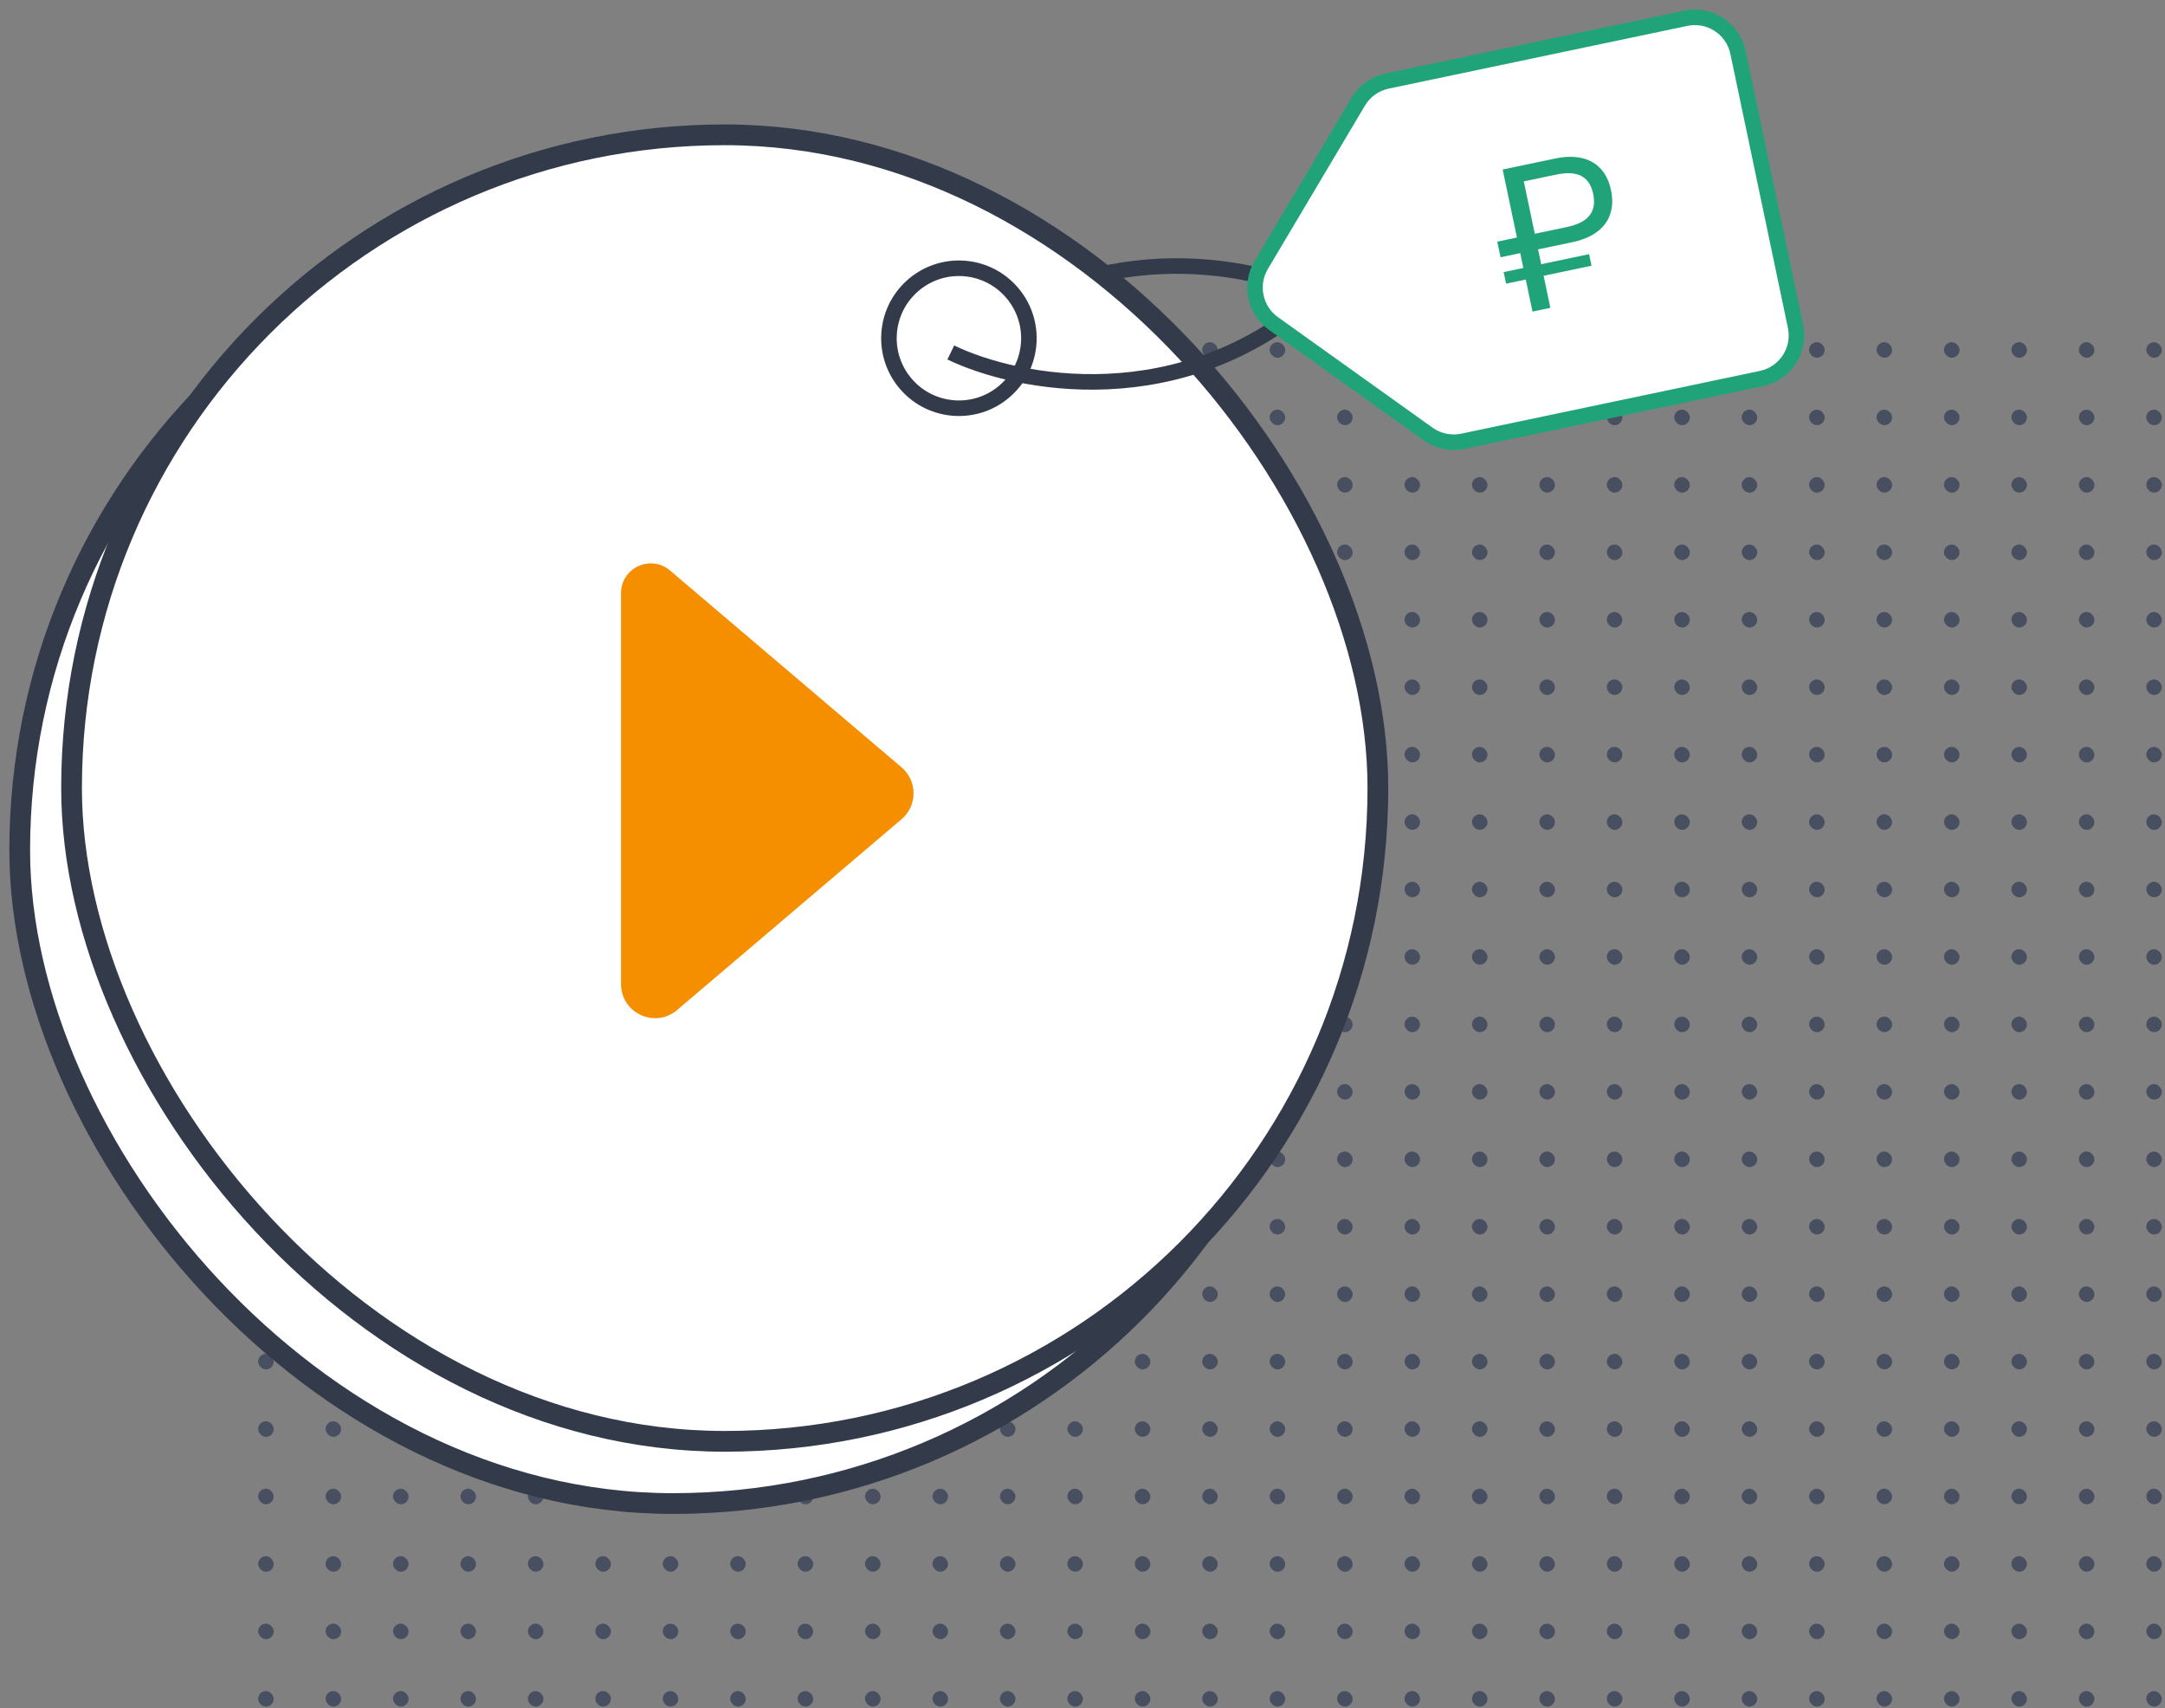 <svg width="161" height="127" viewBox="0 0 161 127" fill="none" xmlns="http://www.w3.org/2000/svg">
<rect x="0" y="0" width="161" height="127" fill="#808080" stroke="none"/>
<rect x="19.198" y="25.445" width="1.156" height="1.156" rx="0.578" fill="#474F60"/>
<rect x="24.213" y="25.444" width="1.156" height="1.156" rx="0.578" fill="#474F60"/>
<rect x="29.228" y="25.444" width="1.156" height="1.156" rx="0.578" fill="#474F60"/>
<rect x="34.242" y="25.444" width="1.156" height="1.156" rx="0.578" fill="#474F60"/>
<rect x="39.257" y="25.444" width="1.156" height="1.156" rx="0.578" fill="#474F60"/>
<rect x="44.272" y="25.444" width="1.156" height="1.156" rx="0.578" fill="#474F60"/>
<rect x="49.286" y="25.444" width="1.156" height="1.156" rx="0.578" fill="#474F60"/>
<rect x="54.301" y="25.444" width="1.156" height="1.156" rx="0.578" fill="#474F60"/>
<rect x="59.316" y="25.444" width="1.156" height="1.156" rx="0.578" fill="#474F60"/>
<rect x="64.33" y="25.444" width="1.156" height="1.156" rx="0.578" fill="#474F60"/>
<rect x="69.345" y="25.444" width="1.156" height="1.156" rx="0.578" fill="#474F60"/>
<rect x="74.36" y="25.444" width="1.156" height="1.156" rx="0.578" fill="#474F60"/>
<rect x="79.374" y="25.444" width="1.156" height="1.156" rx="0.578" fill="#474F60"/>
<rect x="84.389" y="25.444" width="1.156" height="1.156" rx="0.578" fill="#474F60"/>
<rect x="89.403" y="25.444" width="1.156" height="1.156" rx="0.578" fill="#474F60"/>
<rect x="94.418" y="25.444" width="1.156" height="1.156" rx="0.578" fill="#474F60"/>
<rect x="99.433" y="25.444" width="1.156" height="1.156" rx="0.578" fill="#474F60"/>
<rect x="104.447" y="25.444" width="1.156" height="1.156" rx="0.578" fill="#474F60"/>
<rect x="109.462" y="25.444" width="1.156" height="1.156" rx="0.578" fill="#474F60"/>
<rect x="114.477" y="25.444" width="1.156" height="1.156" rx="0.578" fill="#474F60"/>
<rect x="119.491" y="25.444" width="1.156" height="1.156" rx="0.578" fill="#474F60"/>
<rect x="124.506" y="25.444" width="1.156" height="1.156" rx="0.578" fill="#474F60"/>
<rect x="129.521" y="25.444" width="1.156" height="1.156" rx="0.578" fill="#474F60"/>
<rect x="134.535" y="25.444" width="1.156" height="1.156" rx="0.578" fill="#474F60"/>
<rect x="139.55" y="25.444" width="1.156" height="1.156" rx="0.578" fill="#474F60"/>
<rect x="144.565" y="25.444" width="1.156" height="1.156" rx="0.578" fill="#474F60"/>
<rect x="149.579" y="25.444" width="1.156" height="1.156" rx="0.578" fill="#474F60"/>
<rect x="154.594" y="25.444" width="1.156" height="1.156" rx="0.578" fill="#474F60"/>
<rect x="159.609" y="25.444" width="1.156" height="1.156" rx="0.578" fill="#474F60"/>
<rect x="19.198" y="30.459" width="1.156" height="1.156" rx="0.578" fill="#474F60"/>
<rect x="24.213" y="30.459" width="1.156" height="1.156" rx="0.578" fill="#474F60"/>
<rect x="29.228" y="30.459" width="1.156" height="1.156" rx="0.578" fill="#474F60"/>
<rect x="34.242" y="30.459" width="1.156" height="1.156" rx="0.578" fill="#474F60"/>
<rect x="39.257" y="30.459" width="1.156" height="1.156" rx="0.578" fill="#474F60"/>
<rect x="44.272" y="30.459" width="1.156" height="1.156" rx="0.578" fill="#474F60"/>
<rect x="49.286" y="30.459" width="1.156" height="1.156" rx="0.578" fill="#474F60"/>
<rect x="54.301" y="30.459" width="1.156" height="1.156" rx="0.578" fill="#474F60"/>
<rect x="59.316" y="30.459" width="1.156" height="1.156" rx="0.578" fill="#474F60"/>
<rect x="64.33" y="30.459" width="1.156" height="1.156" rx="0.578" fill="#474F60"/>
<rect x="69.345" y="30.459" width="1.156" height="1.156" rx="0.578" fill="#474F60"/>
<rect x="74.36" y="30.459" width="1.156" height="1.156" rx="0.578" fill="#474F60"/>
<rect x="79.374" y="30.459" width="1.156" height="1.156" rx="0.578" fill="#474F60"/>
<rect x="84.389" y="30.459" width="1.156" height="1.156" rx="0.578" fill="#474F60"/>
<rect x="89.403" y="30.459" width="1.156" height="1.156" rx="0.578" fill="#474F60"/>
<rect x="94.418" y="30.459" width="1.156" height="1.156" rx="0.578" fill="#474F60"/>
<rect x="99.433" y="30.459" width="1.156" height="1.156" rx="0.578" fill="#474F60"/>
<rect x="104.447" y="30.459" width="1.156" height="1.156" rx="0.578" fill="#474F60"/>
<rect x="109.462" y="30.459" width="1.156" height="1.156" rx="0.578" fill="#474F60"/>
<rect x="114.477" y="30.459" width="1.156" height="1.156" rx="0.578" fill="#474F60"/>
<rect x="119.491" y="30.459" width="1.156" height="1.156" rx="0.578" fill="#474F60"/>
<rect x="124.506" y="30.459" width="1.156" height="1.156" rx="0.578" fill="#474F60"/>
<rect x="129.521" y="30.459" width="1.156" height="1.156" rx="0.578" fill="#474F60"/>
<rect x="134.535" y="30.459" width="1.156" height="1.156" rx="0.578" fill="#474F60"/>
<rect x="139.55" y="30.459" width="1.156" height="1.156" rx="0.578" fill="#474F60"/>
<rect x="144.565" y="30.459" width="1.156" height="1.156" rx="0.578" fill="#474F60"/>
<rect x="149.579" y="30.459" width="1.156" height="1.156" rx="0.578" fill="#474F60"/>
<rect x="154.594" y="30.459" width="1.156" height="1.156" rx="0.578" fill="#474F60"/>
<rect x="159.609" y="30.459" width="1.156" height="1.156" rx="0.578" fill="#474F60"/>
<rect x="19.198" y="35.474" width="1.156" height="1.156" rx="0.578" fill="#474F60"/>
<rect x="24.213" y="35.474" width="1.156" height="1.156" rx="0.578" fill="#474F60"/>
<rect x="29.228" y="35.474" width="1.156" height="1.156" rx="0.578" fill="#474F60"/>
<rect x="34.242" y="35.474" width="1.156" height="1.156" rx="0.578" fill="#474F60"/>
<rect x="39.257" y="35.474" width="1.156" height="1.156" rx="0.578" fill="#474F60"/>
<rect x="44.272" y="35.474" width="1.156" height="1.156" rx="0.578" fill="#474F60"/>
<rect x="49.286" y="35.474" width="1.156" height="1.156" rx="0.578" fill="#474F60"/>
<rect x="54.301" y="35.474" width="1.156" height="1.156" rx="0.578" fill="#474F60"/>
<rect x="59.316" y="35.474" width="1.156" height="1.156" rx="0.578" fill="#474F60"/>
<rect x="64.33" y="35.474" width="1.156" height="1.156" rx="0.578" fill="#474F60"/>
<rect x="69.345" y="35.474" width="1.156" height="1.156" rx="0.578" fill="#474F60"/>
<rect x="74.36" y="35.474" width="1.156" height="1.156" rx="0.578" fill="#474F60"/>
<rect x="79.374" y="35.474" width="1.156" height="1.156" rx="0.578" fill="#474F60"/>
<rect x="84.389" y="35.474" width="1.156" height="1.156" rx="0.578" fill="#474F60"/>
<rect x="89.403" y="35.474" width="1.156" height="1.156" rx="0.578" fill="#474F60"/>
<rect x="94.418" y="35.474" width="1.156" height="1.156" rx="0.578" fill="#474F60"/>
<rect x="99.433" y="35.474" width="1.156" height="1.156" rx="0.578" fill="#474F60"/>
<rect x="104.447" y="35.474" width="1.156" height="1.156" rx="0.578" fill="#474F60"/>
<rect x="109.462" y="35.474" width="1.156" height="1.156" rx="0.578" fill="#474F60"/>
<rect x="114.477" y="35.474" width="1.156" height="1.156" rx="0.578" fill="#474F60"/>
<rect x="119.491" y="35.474" width="1.156" height="1.156" rx="0.578" fill="#474F60"/>
<rect x="124.506" y="35.474" width="1.156" height="1.156" rx="0.578" fill="#474F60"/>
<rect x="129.521" y="35.474" width="1.156" height="1.156" rx="0.578" fill="#474F60"/>
<rect x="134.535" y="35.474" width="1.156" height="1.156" rx="0.578" fill="#474F60"/>
<rect x="139.55" y="35.474" width="1.156" height="1.156" rx="0.578" fill="#474F60"/>
<rect x="144.565" y="35.474" width="1.156" height="1.156" rx="0.578" fill="#474F60"/>
<rect x="149.579" y="35.474" width="1.156" height="1.156" rx="0.578" fill="#474F60"/>
<rect x="154.594" y="35.474" width="1.156" height="1.156" rx="0.578" fill="#474F60"/>
<rect x="159.609" y="35.474" width="1.156" height="1.156" rx="0.578" fill="#474F60"/>
<rect x="19.198" y="40.488" width="1.156" height="1.156" rx="0.578" fill="#474F60"/>
<rect x="24.213" y="40.488" width="1.156" height="1.156" rx="0.578" fill="#474F60"/>
<rect x="29.228" y="40.488" width="1.156" height="1.156" rx="0.578" fill="#474F60"/>
<rect x="34.242" y="40.488" width="1.156" height="1.156" rx="0.578" fill="#474F60"/>
<rect x="39.257" y="40.488" width="1.156" height="1.156" rx="0.578" fill="#474F60"/>
<rect x="44.272" y="40.488" width="1.156" height="1.156" rx="0.578" fill="#474F60"/>
<rect x="49.286" y="40.488" width="1.156" height="1.156" rx="0.578" fill="#474F60"/>
<rect x="54.301" y="40.488" width="1.156" height="1.156" rx="0.578" fill="#474F60"/>
<rect x="59.316" y="40.488" width="1.156" height="1.156" rx="0.578" fill="#474F60"/>
<rect x="64.33" y="40.488" width="1.156" height="1.156" rx="0.578" fill="#474F60"/>
<rect x="69.345" y="40.488" width="1.156" height="1.156" rx="0.578" fill="#474F60"/>
<rect x="74.36" y="40.488" width="1.156" height="1.156" rx="0.578" fill="#474F60"/>
<rect x="79.374" y="40.488" width="1.156" height="1.156" rx="0.578" fill="#474F60"/>
<rect x="84.389" y="40.488" width="1.156" height="1.156" rx="0.578" fill="#474F60"/>
<rect x="89.403" y="40.488" width="1.156" height="1.156" rx="0.578" fill="#474F60"/>
<rect x="94.418" y="40.488" width="1.156" height="1.156" rx="0.578" fill="#474F60"/>
<rect x="99.433" y="40.488" width="1.156" height="1.156" rx="0.578" fill="#474F60"/>
<rect x="104.447" y="40.488" width="1.156" height="1.156" rx="0.578" fill="#474F60"/>
<rect x="109.462" y="40.488" width="1.156" height="1.156" rx="0.578" fill="#474F60"/>
<rect x="114.477" y="40.488" width="1.156" height="1.156" rx="0.578" fill="#474F60"/>
<rect x="119.491" y="40.488" width="1.156" height="1.156" rx="0.578" fill="#474F60"/>
<rect x="124.506" y="40.488" width="1.156" height="1.156" rx="0.578" fill="#474F60"/>
<rect x="129.521" y="40.488" width="1.156" height="1.156" rx="0.578" fill="#474F60"/>
<rect x="134.535" y="40.488" width="1.156" height="1.156" rx="0.578" fill="#474F60"/>
<rect x="139.55" y="40.488" width="1.156" height="1.156" rx="0.578" fill="#474F60"/>
<rect x="144.565" y="40.488" width="1.156" height="1.156" rx="0.578" fill="#474F60"/>
<rect x="149.579" y="40.488" width="1.156" height="1.156" rx="0.578" fill="#474F60"/>
<rect x="154.594" y="40.488" width="1.156" height="1.156" rx="0.578" fill="#474F60"/>
<rect x="159.609" y="40.488" width="1.156" height="1.156" rx="0.578" fill="#474F60"/>
<rect x="19.198" y="45.503" width="1.156" height="1.156" rx="0.578" fill="#474F60"/>
<rect x="24.213" y="45.503" width="1.156" height="1.156" rx="0.578" fill="#474F60"/>
<rect x="29.228" y="45.503" width="1.156" height="1.156" rx="0.578" fill="#474F60"/>
<rect x="34.242" y="45.503" width="1.156" height="1.156" rx="0.578" fill="#474F60"/>
<rect x="39.257" y="45.503" width="1.156" height="1.156" rx="0.578" fill="#474F60"/>
<rect x="44.272" y="45.503" width="1.156" height="1.156" rx="0.578" fill="#474F60"/>
<rect x="49.286" y="45.503" width="1.156" height="1.156" rx="0.578" fill="#474F60"/>
<rect x="54.301" y="45.503" width="1.156" height="1.156" rx="0.578" fill="#474F60"/>
<rect x="59.316" y="45.503" width="1.156" height="1.156" rx="0.578" fill="#474F60"/>
<rect x="64.33" y="45.503" width="1.156" height="1.156" rx="0.578" fill="#474F60"/>
<rect x="69.345" y="45.503" width="1.156" height="1.156" rx="0.578" fill="#474F60"/>
<rect x="74.36" y="45.503" width="1.156" height="1.156" rx="0.578" fill="#474F60"/>
<rect x="79.374" y="45.503" width="1.156" height="1.156" rx="0.578" fill="#474F60"/>
<rect x="84.389" y="45.503" width="1.156" height="1.156" rx="0.578" fill="#474F60"/>
<rect x="89.403" y="45.503" width="1.156" height="1.156" rx="0.578" fill="#474F60"/>
<rect x="94.418" y="45.503" width="1.156" height="1.156" rx="0.578" fill="#474F60"/>
<rect x="99.433" y="45.503" width="1.156" height="1.156" rx="0.578" fill="#474F60"/>
<rect x="104.447" y="45.503" width="1.156" height="1.156" rx="0.578" fill="#474F60"/>
<rect x="109.462" y="45.503" width="1.156" height="1.156" rx="0.578" fill="#474F60"/>
<rect x="114.477" y="45.503" width="1.156" height="1.156" rx="0.578" fill="#474F60"/>
<rect x="119.491" y="45.503" width="1.156" height="1.156" rx="0.578" fill="#474F60"/>
<rect x="124.506" y="45.503" width="1.156" height="1.156" rx="0.578" fill="#474F60"/>
<rect x="129.521" y="45.503" width="1.156" height="1.156" rx="0.578" fill="#474F60"/>
<rect x="134.535" y="45.503" width="1.156" height="1.156" rx="0.578" fill="#474F60"/>
<rect x="139.55" y="45.503" width="1.156" height="1.156" rx="0.578" fill="#474F60"/>
<rect x="144.565" y="45.503" width="1.156" height="1.156" rx="0.578" fill="#474F60"/>
<rect x="149.579" y="45.503" width="1.156" height="1.156" rx="0.578" fill="#474F60"/>
<rect x="154.594" y="45.503" width="1.156" height="1.156" rx="0.578" fill="#474F60"/>
<rect x="159.609" y="45.503" width="1.156" height="1.156" rx="0.578" fill="#474F60"/>
<rect x="19.198" y="50.517" width="1.156" height="1.156" rx="0.578" fill="#474F60"/>
<rect x="24.213" y="50.517" width="1.156" height="1.156" rx="0.578" fill="#474F60"/>
<rect x="29.228" y="50.517" width="1.156" height="1.156" rx="0.578" fill="#474F60"/>
<rect x="34.242" y="50.517" width="1.156" height="1.156" rx="0.578" fill="#474F60"/>
<rect x="39.257" y="50.517" width="1.156" height="1.156" rx="0.578" fill="#474F60"/>
<rect x="44.272" y="50.517" width="1.156" height="1.156" rx="0.578" fill="#474F60"/>
<rect x="49.286" y="50.517" width="1.156" height="1.156" rx="0.578" fill="#474F60"/>
<rect x="54.301" y="50.517" width="1.156" height="1.156" rx="0.578" fill="#474F60"/>
<rect x="59.316" y="50.517" width="1.156" height="1.156" rx="0.578" fill="#474F60"/>
<rect x="64.33" y="50.517" width="1.156" height="1.156" rx="0.578" fill="#474F60"/>
<rect x="69.345" y="50.517" width="1.156" height="1.156" rx="0.578" fill="#474F60"/>
<rect x="74.36" y="50.517" width="1.156" height="1.156" rx="0.578" fill="#474F60"/>
<rect x="79.374" y="50.517" width="1.156" height="1.156" rx="0.578" fill="#474F60"/>
<rect x="84.389" y="50.517" width="1.156" height="1.156" rx="0.578" fill="#474F60"/>
<rect x="89.403" y="50.517" width="1.156" height="1.156" rx="0.578" fill="#474F60"/>
<rect x="94.418" y="50.517" width="1.156" height="1.156" rx="0.578" fill="#474F60"/>
<rect x="99.433" y="50.517" width="1.156" height="1.156" rx="0.578" fill="#474F60"/>
<rect x="104.447" y="50.517" width="1.156" height="1.156" rx="0.578" fill="#474F60"/>
<rect x="109.462" y="50.517" width="1.156" height="1.156" rx="0.578" fill="#474F60"/>
<rect x="114.477" y="50.517" width="1.156" height="1.156" rx="0.578" fill="#474F60"/>
<rect x="119.491" y="50.517" width="1.156" height="1.156" rx="0.578" fill="#474F60"/>
<rect x="124.506" y="50.517" width="1.156" height="1.156" rx="0.578" fill="#474F60"/>
<rect x="129.521" y="50.517" width="1.156" height="1.156" rx="0.578" fill="#474F60"/>
<rect x="134.535" y="50.517" width="1.156" height="1.156" rx="0.578" fill="#474F60"/>
<rect x="139.55" y="50.517" width="1.156" height="1.156" rx="0.578" fill="#474F60"/>
<rect x="144.565" y="50.517" width="1.156" height="1.156" rx="0.578" fill="#474F60"/>
<rect x="149.579" y="50.517" width="1.156" height="1.156" rx="0.578" fill="#474F60"/>
<rect x="154.594" y="50.517" width="1.156" height="1.156" rx="0.578" fill="#474F60"/>
<rect x="159.609" y="50.517" width="1.156" height="1.156" rx="0.578" fill="#474F60"/>
<rect x="19.198" y="55.532" width="1.156" height="1.156" rx="0.578" fill="#474F60"/>
<rect x="24.213" y="55.532" width="1.156" height="1.156" rx="0.578" fill="#474F60"/>
<rect x="29.228" y="55.532" width="1.156" height="1.156" rx="0.578" fill="#474F60"/>
<rect x="34.242" y="55.532" width="1.156" height="1.156" rx="0.578" fill="#474F60"/>
<rect x="39.257" y="55.532" width="1.156" height="1.156" rx="0.578" fill="#474F60"/>
<rect x="44.272" y="55.532" width="1.156" height="1.156" rx="0.578" fill="#474F60"/>
<rect x="49.286" y="55.532" width="1.156" height="1.156" rx="0.578" fill="#474F60"/>
<rect x="54.301" y="55.532" width="1.156" height="1.156" rx="0.578" fill="#474F60"/>
<rect x="59.316" y="55.532" width="1.156" height="1.156" rx="0.578" fill="#474F60"/>
<rect x="64.33" y="55.532" width="1.156" height="1.156" rx="0.578" fill="#474F60"/>
<rect x="69.345" y="55.532" width="1.156" height="1.156" rx="0.578" fill="#474F60"/>
<rect x="74.36" y="55.532" width="1.156" height="1.156" rx="0.578" fill="#474F60"/>
<rect x="79.374" y="55.532" width="1.156" height="1.156" rx="0.578" fill="#474F60"/>
<rect x="84.389" y="55.532" width="1.156" height="1.156" rx="0.578" fill="#474F60"/>
<rect x="89.403" y="55.532" width="1.156" height="1.156" rx="0.578" fill="#474F60"/>
<rect x="94.418" y="55.532" width="1.156" height="1.156" rx="0.578" fill="#474F60"/>
<rect x="99.433" y="55.532" width="1.156" height="1.156" rx="0.578" fill="#474F60"/>
<rect x="104.447" y="55.532" width="1.156" height="1.156" rx="0.578" fill="#474F60"/>
<rect x="109.462" y="55.532" width="1.156" height="1.156" rx="0.578" fill="#474F60"/>
<rect x="114.477" y="55.532" width="1.156" height="1.156" rx="0.578" fill="#474F60"/>
<rect x="119.491" y="55.532" width="1.156" height="1.156" rx="0.578" fill="#474F60"/>
<rect x="124.506" y="55.532" width="1.156" height="1.156" rx="0.578" fill="#474F60"/>
<rect x="129.521" y="55.532" width="1.156" height="1.156" rx="0.578" fill="#474F60"/>
<rect x="134.535" y="55.532" width="1.156" height="1.156" rx="0.578" fill="#474F60"/>
<rect x="139.55" y="55.532" width="1.156" height="1.156" rx="0.578" fill="#474F60"/>
<rect x="144.565" y="55.532" width="1.156" height="1.156" rx="0.578" fill="#474F60"/>
<rect x="149.579" y="55.532" width="1.156" height="1.156" rx="0.578" fill="#474F60"/>
<rect x="154.594" y="55.532" width="1.156" height="1.156" rx="0.578" fill="#474F60"/>
<rect x="159.609" y="55.532" width="1.156" height="1.156" rx="0.578" fill="#474F60"/>
<rect x="19.198" y="60.547" width="1.156" height="1.156" rx="0.578" fill="#474F60"/>
<rect x="24.213" y="60.547" width="1.156" height="1.156" rx="0.578" fill="#474F60"/>
<rect x="29.228" y="60.547" width="1.156" height="1.156" rx="0.578" fill="#474F60"/>
<rect x="34.242" y="60.547" width="1.156" height="1.156" rx="0.578" fill="#474F60"/>
<rect x="39.257" y="60.547" width="1.156" height="1.156" rx="0.578" fill="#474F60"/>
<rect x="44.272" y="60.547" width="1.156" height="1.156" rx="0.578" fill="#474F60"/>
<rect x="49.286" y="60.547" width="1.156" height="1.156" rx="0.578" fill="#474F60"/>
<rect x="54.301" y="60.547" width="1.156" height="1.156" rx="0.578" fill="#474F60"/>
<rect x="59.316" y="60.547" width="1.156" height="1.156" rx="0.578" fill="#474F60"/>
<rect x="64.33" y="60.547" width="1.156" height="1.156" rx="0.578" fill="#474F60"/>
<rect x="69.345" y="60.547" width="1.156" height="1.156" rx="0.578" fill="#474F60"/>
<rect x="74.36" y="60.547" width="1.156" height="1.156" rx="0.578" fill="#474F60"/>
<rect x="79.374" y="60.547" width="1.156" height="1.156" rx="0.578" fill="#474F60"/>
<rect x="84.389" y="60.547" width="1.156" height="1.156" rx="0.578" fill="#474F60"/>
<rect x="89.403" y="60.547" width="1.156" height="1.156" rx="0.578" fill="#474F60"/>
<rect x="94.418" y="60.547" width="1.156" height="1.156" rx="0.578" fill="#474F60"/>
<rect x="99.433" y="60.547" width="1.156" height="1.156" rx="0.578" fill="#474F60"/>
<rect x="104.447" y="60.547" width="1.156" height="1.156" rx="0.578" fill="#474F60"/>
<rect x="109.462" y="60.547" width="1.156" height="1.156" rx="0.578" fill="#474F60"/>
<rect x="114.477" y="60.547" width="1.156" height="1.156" rx="0.578" fill="#474F60"/>
<rect x="119.491" y="60.547" width="1.156" height="1.156" rx="0.578" fill="#474F60"/>
<rect x="124.506" y="60.547" width="1.156" height="1.156" rx="0.578" fill="#474F60"/>
<rect x="129.521" y="60.547" width="1.156" height="1.156" rx="0.578" fill="#474F60"/>
<rect x="134.535" y="60.547" width="1.156" height="1.156" rx="0.578" fill="#474F60"/>
<rect x="139.55" y="60.547" width="1.156" height="1.156" rx="0.578" fill="#474F60"/>
<rect x="144.565" y="60.547" width="1.156" height="1.156" rx="0.578" fill="#474F60"/>
<rect x="149.579" y="60.547" width="1.156" height="1.156" rx="0.578" fill="#474F60"/>
<rect x="154.594" y="60.547" width="1.156" height="1.156" rx="0.578" fill="#474F60"/>
<rect x="159.609" y="60.547" width="1.156" height="1.156" rx="0.578" fill="#474F60"/>
<rect x="19.198" y="65.561" width="1.156" height="1.156" rx="0.578" fill="#474F60"/>
<rect x="24.213" y="65.561" width="1.156" height="1.156" rx="0.578" fill="#474F60"/>
<rect x="29.228" y="65.561" width="1.156" height="1.156" rx="0.578" fill="#474F60"/>
<rect x="34.242" y="65.561" width="1.156" height="1.156" rx="0.578" fill="#474F60"/>
<rect x="39.257" y="65.561" width="1.156" height="1.156" rx="0.578" fill="#474F60"/>
<rect x="44.272" y="65.561" width="1.156" height="1.156" rx="0.578" fill="#474F60"/>
<rect x="49.286" y="65.561" width="1.156" height="1.156" rx="0.578" fill="#474F60"/>
<rect x="54.301" y="65.561" width="1.156" height="1.156" rx="0.578" fill="#474F60"/>
<rect x="59.316" y="65.561" width="1.156" height="1.156" rx="0.578" fill="#474F60"/>
<rect x="64.33" y="65.561" width="1.156" height="1.156" rx="0.578" fill="#474F60"/>
<rect x="69.345" y="65.561" width="1.156" height="1.156" rx="0.578" fill="#474F60"/>
<rect x="74.36" y="65.561" width="1.156" height="1.156" rx="0.578" fill="#474F60"/>
<rect x="79.374" y="65.561" width="1.156" height="1.156" rx="0.578" fill="#474F60"/>
<rect x="84.389" y="65.561" width="1.156" height="1.156" rx="0.578" fill="#474F60"/>
<rect x="89.403" y="65.561" width="1.156" height="1.156" rx="0.578" fill="#474F60"/>
<rect x="94.418" y="65.561" width="1.156" height="1.156" rx="0.578" fill="#474F60"/>
<rect x="99.433" y="65.561" width="1.156" height="1.156" rx="0.578" fill="#474F60"/>
<rect x="104.447" y="65.561" width="1.156" height="1.156" rx="0.578" fill="#474F60"/>
<rect x="109.462" y="65.561" width="1.156" height="1.156" rx="0.578" fill="#474F60"/>
<rect x="114.477" y="65.561" width="1.156" height="1.156" rx="0.578" fill="#474F60"/>
<rect x="119.491" y="65.561" width="1.156" height="1.156" rx="0.578" fill="#474F60"/>
<rect x="124.506" y="65.561" width="1.156" height="1.156" rx="0.578" fill="#474F60"/>
<rect x="129.521" y="65.561" width="1.156" height="1.156" rx="0.578" fill="#474F60"/>
<rect x="134.535" y="65.561" width="1.156" height="1.156" rx="0.578" fill="#474F60"/>
<rect x="139.55" y="65.561" width="1.156" height="1.156" rx="0.578" fill="#474F60"/>
<rect x="144.565" y="65.561" width="1.156" height="1.156" rx="0.578" fill="#474F60"/>
<rect x="149.579" y="65.561" width="1.156" height="1.156" rx="0.578" fill="#474F60"/>
<rect x="154.594" y="65.561" width="1.156" height="1.156" rx="0.578" fill="#474F60"/>
<rect x="159.609" y="65.561" width="1.156" height="1.156" rx="0.578" fill="#474F60"/>
<rect x="19.198" y="70.576" width="1.156" height="1.156" rx="0.578" fill="#474F60"/>
<rect x="24.213" y="70.576" width="1.156" height="1.156" rx="0.578" fill="#474F60"/>
<rect x="29.228" y="70.576" width="1.156" height="1.156" rx="0.578" fill="#474F60"/>
<rect x="34.242" y="70.576" width="1.156" height="1.156" rx="0.578" fill="#474F60"/>
<rect x="39.257" y="70.576" width="1.156" height="1.156" rx="0.578" fill="#474F60"/>
<rect x="44.272" y="70.576" width="1.156" height="1.156" rx="0.578" fill="#474F60"/>
<rect x="49.286" y="70.576" width="1.156" height="1.156" rx="0.578" fill="#474F60"/>
<rect x="54.301" y="70.576" width="1.156" height="1.156" rx="0.578" fill="#474F60"/>
<rect x="59.316" y="70.576" width="1.156" height="1.156" rx="0.578" fill="#474F60"/>
<rect x="64.33" y="70.576" width="1.156" height="1.156" rx="0.578" fill="#474F60"/>
<rect x="69.345" y="70.576" width="1.156" height="1.156" rx="0.578" fill="#474F60"/>
<rect x="74.36" y="70.576" width="1.156" height="1.156" rx="0.578" fill="#474F60"/>
<rect x="79.374" y="70.576" width="1.156" height="1.156" rx="0.578" fill="#474F60"/>
<rect x="84.389" y="70.576" width="1.156" height="1.156" rx="0.578" fill="#474F60"/>
<rect x="89.403" y="70.576" width="1.156" height="1.156" rx="0.578" fill="#474F60"/>
<rect x="94.418" y="70.576" width="1.156" height="1.156" rx="0.578" fill="#474F60"/>
<rect x="99.433" y="70.576" width="1.156" height="1.156" rx="0.578" fill="#474F60"/>
<rect x="104.447" y="70.576" width="1.156" height="1.156" rx="0.578" fill="#474F60"/>
<rect x="109.462" y="70.576" width="1.156" height="1.156" rx="0.578" fill="#474F60"/>
<rect x="114.477" y="70.576" width="1.156" height="1.156" rx="0.578" fill="#474F60"/>
<rect x="119.491" y="70.576" width="1.156" height="1.156" rx="0.578" fill="#474F60"/>
<rect x="124.506" y="70.576" width="1.156" height="1.156" rx="0.578" fill="#474F60"/>
<rect x="129.521" y="70.576" width="1.156" height="1.156" rx="0.578" fill="#474F60"/>
<rect x="134.535" y="70.576" width="1.156" height="1.156" rx="0.578" fill="#474F60"/>
<rect x="139.55" y="70.576" width="1.156" height="1.156" rx="0.578" fill="#474F60"/>
<rect x="144.565" y="70.576" width="1.156" height="1.156" rx="0.578" fill="#474F60"/>
<rect x="149.579" y="70.576" width="1.156" height="1.156" rx="0.578" fill="#474F60"/>
<rect x="154.594" y="70.576" width="1.156" height="1.156" rx="0.578" fill="#474F60"/>
<rect x="159.609" y="70.576" width="1.156" height="1.156" rx="0.578" fill="#474F60"/>
<rect x="19.198" y="75.591" width="1.156" height="1.156" rx="0.578" fill="#474F60"/>
<rect x="24.213" y="75.591" width="1.156" height="1.156" rx="0.578" fill="#474F60"/>
<rect x="29.228" y="75.591" width="1.156" height="1.156" rx="0.578" fill="#474F60"/>
<rect x="34.242" y="75.591" width="1.156" height="1.156" rx="0.578" fill="#474F60"/>
<rect x="39.257" y="75.591" width="1.156" height="1.156" rx="0.578" fill="#474F60"/>
<rect x="44.272" y="75.591" width="1.156" height="1.156" rx="0.578" fill="#474F60"/>
<rect x="49.286" y="75.591" width="1.156" height="1.156" rx="0.578" fill="#474F60"/>
<rect x="54.301" y="75.591" width="1.156" height="1.156" rx="0.578" fill="#474F60"/>
<rect x="59.316" y="75.591" width="1.156" height="1.156" rx="0.578" fill="#474F60"/>
<rect x="64.33" y="75.591" width="1.156" height="1.156" rx="0.578" fill="#474F60"/>
<rect x="69.345" y="75.591" width="1.156" height="1.156" rx="0.578" fill="#474F60"/>
<rect x="74.36" y="75.591" width="1.156" height="1.156" rx="0.578" fill="#474F60"/>
<rect x="79.374" y="75.591" width="1.156" height="1.156" rx="0.578" fill="#474F60"/>
<rect x="84.389" y="75.591" width="1.156" height="1.156" rx="0.578" fill="#474F60"/>
<rect x="89.403" y="75.591" width="1.156" height="1.156" rx="0.578" fill="#474F60"/>
<rect x="94.418" y="75.591" width="1.156" height="1.156" rx="0.578" fill="#474F60"/>
<rect x="99.433" y="75.591" width="1.156" height="1.156" rx="0.578" fill="#474F60"/>
<rect x="104.447" y="75.591" width="1.156" height="1.156" rx="0.578" fill="#474F60"/>
<rect x="109.462" y="75.591" width="1.156" height="1.156" rx="0.578" fill="#474F60"/>
<rect x="114.477" y="75.591" width="1.156" height="1.156" rx="0.578" fill="#474F60"/>
<rect x="119.491" y="75.591" width="1.156" height="1.156" rx="0.578" fill="#474F60"/>
<rect x="124.506" y="75.591" width="1.156" height="1.156" rx="0.578" fill="#474F60"/>
<rect x="129.521" y="75.591" width="1.156" height="1.156" rx="0.578" fill="#474F60"/>
<rect x="134.535" y="75.591" width="1.156" height="1.156" rx="0.578" fill="#474F60"/>
<rect x="139.55" y="75.591" width="1.156" height="1.156" rx="0.578" fill="#474F60"/>
<rect x="144.565" y="75.591" width="1.156" height="1.156" rx="0.578" fill="#474F60"/>
<rect x="149.579" y="75.591" width="1.156" height="1.156" rx="0.578" fill="#474F60"/>
<rect x="154.594" y="75.591" width="1.156" height="1.156" rx="0.578" fill="#474F60"/>
<rect x="159.609" y="75.591" width="1.156" height="1.156" rx="0.578" fill="#474F60"/>
<rect x="19.198" y="80.606" width="1.156" height="1.156" rx="0.578" fill="#474F60"/>
<rect x="24.213" y="80.606" width="1.156" height="1.156" rx="0.578" fill="#474F60"/>
<rect x="29.228" y="80.606" width="1.156" height="1.156" rx="0.578" fill="#474F60"/>
<rect x="34.242" y="80.606" width="1.156" height="1.156" rx="0.578" fill="#474F60"/>
<rect x="39.257" y="80.606" width="1.156" height="1.156" rx="0.578" fill="#474F60"/>
<rect x="44.272" y="80.606" width="1.156" height="1.156" rx="0.578" fill="#474F60"/>
<rect x="49.286" y="80.606" width="1.156" height="1.156" rx="0.578" fill="#474F60"/>
<rect x="54.301" y="80.606" width="1.156" height="1.156" rx="0.578" fill="#474F60"/>
<rect x="59.316" y="80.606" width="1.156" height="1.156" rx="0.578" fill="#474F60"/>
<rect x="64.33" y="80.606" width="1.156" height="1.156" rx="0.578" fill="#474F60"/>
<rect x="69.345" y="80.606" width="1.156" height="1.156" rx="0.578" fill="#474F60"/>
<rect x="74.36" y="80.606" width="1.156" height="1.156" rx="0.578" fill="#474F60"/>
<rect x="79.374" y="80.606" width="1.156" height="1.156" rx="0.578" fill="#474F60"/>
<rect x="84.389" y="80.606" width="1.156" height="1.156" rx="0.578" fill="#474F60"/>
<rect x="89.403" y="80.606" width="1.156" height="1.156" rx="0.578" fill="#474F60"/>
<rect x="94.418" y="80.606" width="1.156" height="1.156" rx="0.578" fill="#474F60"/>
<rect x="99.433" y="80.606" width="1.156" height="1.156" rx="0.578" fill="#474F60"/>
<rect x="104.447" y="80.606" width="1.156" height="1.156" rx="0.578" fill="#474F60"/>
<rect x="109.462" y="80.606" width="1.156" height="1.156" rx="0.578" fill="#474F60"/>
<rect x="114.477" y="80.606" width="1.156" height="1.156" rx="0.578" fill="#474F60"/>
<rect x="119.491" y="80.606" width="1.156" height="1.156" rx="0.578" fill="#474F60"/>
<rect x="124.506" y="80.606" width="1.156" height="1.156" rx="0.578" fill="#474F60"/>
<rect x="129.521" y="80.606" width="1.156" height="1.156" rx="0.578" fill="#474F60"/>
<rect x="134.535" y="80.606" width="1.156" height="1.156" rx="0.578" fill="#474F60"/>
<rect x="139.55" y="80.606" width="1.156" height="1.156" rx="0.578" fill="#474F60"/>
<rect x="144.565" y="80.606" width="1.156" height="1.156" rx="0.578" fill="#474F60"/>
<rect x="149.579" y="80.606" width="1.156" height="1.156" rx="0.578" fill="#474F60"/>
<rect x="154.594" y="80.606" width="1.156" height="1.156" rx="0.578" fill="#474F60"/>
<rect x="159.609" y="80.606" width="1.156" height="1.156" rx="0.578" fill="#474F60"/>
<rect x="19.198" y="85.62" width="1.156" height="1.156" rx="0.578" fill="#474F60"/>
<rect x="24.213" y="85.62" width="1.156" height="1.156" rx="0.578" fill="#474F60"/>
<rect x="29.228" y="85.62" width="1.156" height="1.156" rx="0.578" fill="#474F60"/>
<rect x="34.242" y="85.62" width="1.156" height="1.156" rx="0.578" fill="#474F60"/>
<rect x="39.257" y="85.62" width="1.156" height="1.156" rx="0.578" fill="#474F60"/>
<rect x="44.272" y="85.62" width="1.156" height="1.156" rx="0.578" fill="#474F60"/>
<rect x="49.286" y="85.62" width="1.156" height="1.156" rx="0.578" fill="#474F60"/>
<rect x="54.301" y="85.62" width="1.156" height="1.156" rx="0.578" fill="#474F60"/>
<rect x="59.316" y="85.62" width="1.156" height="1.156" rx="0.578" fill="#474F60"/>
<rect x="64.33" y="85.62" width="1.156" height="1.156" rx="0.578" fill="#474F60"/>
<rect x="69.345" y="85.62" width="1.156" height="1.156" rx="0.578" fill="#474F60"/>
<rect x="74.36" y="85.62" width="1.156" height="1.156" rx="0.578" fill="#474F60"/>
<rect x="79.374" y="85.62" width="1.156" height="1.156" rx="0.578" fill="#474F60"/>
<rect x="84.389" y="85.62" width="1.156" height="1.156" rx="0.578" fill="#474F60"/>
<rect x="89.403" y="85.62" width="1.156" height="1.156" rx="0.578" fill="#474F60"/>
<rect x="94.418" y="85.62" width="1.156" height="1.156" rx="0.578" fill="#474F60"/>
<rect x="99.433" y="85.62" width="1.156" height="1.156" rx="0.578" fill="#474F60"/>
<rect x="104.447" y="85.62" width="1.156" height="1.156" rx="0.578" fill="#474F60"/>
<rect x="109.462" y="85.62" width="1.156" height="1.156" rx="0.578" fill="#474F60"/>
<rect x="114.477" y="85.62" width="1.156" height="1.156" rx="0.578" fill="#474F60"/>
<rect x="119.491" y="85.62" width="1.156" height="1.156" rx="0.578" fill="#474F60"/>
<rect x="124.506" y="85.62" width="1.156" height="1.156" rx="0.578" fill="#474F60"/>
<rect x="129.521" y="85.62" width="1.156" height="1.156" rx="0.578" fill="#474F60"/>
<rect x="134.535" y="85.62" width="1.156" height="1.156" rx="0.578" fill="#474F60"/>
<rect x="139.55" y="85.62" width="1.156" height="1.156" rx="0.578" fill="#474F60"/>
<rect x="144.565" y="85.62" width="1.156" height="1.156" rx="0.578" fill="#474F60"/>
<rect x="149.579" y="85.62" width="1.156" height="1.156" rx="0.578" fill="#474F60"/>
<rect x="154.594" y="85.62" width="1.156" height="1.156" rx="0.578" fill="#474F60"/>
<rect x="159.609" y="85.62" width="1.156" height="1.156" rx="0.578" fill="#474F60"/>
<rect x="19.198" y="90.635" width="1.156" height="1.156" rx="0.578" fill="#474F60"/>
<rect x="24.213" y="90.635" width="1.156" height="1.156" rx="0.578" fill="#474F60"/>
<rect x="29.228" y="90.635" width="1.156" height="1.156" rx="0.578" fill="#474F60"/>
<rect x="34.242" y="90.635" width="1.156" height="1.156" rx="0.578" fill="#474F60"/>
<rect x="39.257" y="90.635" width="1.156" height="1.156" rx="0.578" fill="#474F60"/>
<rect x="44.272" y="90.635" width="1.156" height="1.156" rx="0.578" fill="#474F60"/>
<rect x="49.286" y="90.635" width="1.156" height="1.156" rx="0.578" fill="#474F60"/>
<rect x="54.301" y="90.635" width="1.156" height="1.156" rx="0.578" fill="#474F60"/>
<rect x="59.316" y="90.635" width="1.156" height="1.156" rx="0.578" fill="#474F60"/>
<rect x="64.33" y="90.635" width="1.156" height="1.156" rx="0.578" fill="#474F60"/>
<rect x="69.345" y="90.635" width="1.156" height="1.156" rx="0.578" fill="#474F60"/>
<rect x="74.36" y="90.635" width="1.156" height="1.156" rx="0.578" fill="#474F60"/>
<rect x="79.374" y="90.635" width="1.156" height="1.156" rx="0.578" fill="#474F60"/>
<rect x="84.389" y="90.635" width="1.156" height="1.156" rx="0.578" fill="#474F60"/>
<rect x="89.403" y="90.635" width="1.156" height="1.156" rx="0.578" fill="#474F60"/>
<rect x="94.418" y="90.635" width="1.156" height="1.156" rx="0.578" fill="#474F60"/>
<rect x="99.433" y="90.635" width="1.156" height="1.156" rx="0.578" fill="#474F60"/>
<rect x="104.447" y="90.635" width="1.156" height="1.156" rx="0.578" fill="#474F60"/>
<rect x="109.462" y="90.635" width="1.156" height="1.156" rx="0.578" fill="#474F60"/>
<rect x="114.477" y="90.635" width="1.156" height="1.156" rx="0.578" fill="#474F60"/>
<rect x="119.491" y="90.635" width="1.156" height="1.156" rx="0.578" fill="#474F60"/>
<rect x="124.506" y="90.635" width="1.156" height="1.156" rx="0.578" fill="#474F60"/>
<rect x="129.521" y="90.635" width="1.156" height="1.156" rx="0.578" fill="#474F60"/>
<rect x="134.535" y="90.635" width="1.156" height="1.156" rx="0.578" fill="#474F60"/>
<rect x="139.55" y="90.635" width="1.156" height="1.156" rx="0.578" fill="#474F60"/>
<rect x="144.565" y="90.635" width="1.156" height="1.156" rx="0.578" fill="#474F60"/>
<rect x="149.579" y="90.635" width="1.156" height="1.156" rx="0.578" fill="#474F60"/>
<rect x="154.594" y="90.635" width="1.156" height="1.156" rx="0.578" fill="#474F60"/>
<rect x="159.609" y="90.635" width="1.156" height="1.156" rx="0.578" fill="#474F60"/>
<rect x="19.198" y="95.649" width="1.156" height="1.156" rx="0.578" fill="#474F60"/>
<rect x="24.213" y="95.649" width="1.156" height="1.156" rx="0.578" fill="#474F60"/>
<rect x="29.228" y="95.649" width="1.156" height="1.156" rx="0.578" fill="#474F60"/>
<rect x="34.242" y="95.649" width="1.156" height="1.156" rx="0.578" fill="#474F60"/>
<rect x="39.257" y="95.649" width="1.156" height="1.156" rx="0.578" fill="#474F60"/>
<rect x="44.272" y="95.649" width="1.156" height="1.156" rx="0.578" fill="#474F60"/>
<rect x="49.286" y="95.649" width="1.156" height="1.156" rx="0.578" fill="#474F60"/>
<rect x="54.301" y="95.649" width="1.156" height="1.156" rx="0.578" fill="#474F60"/>
<rect x="59.316" y="95.649" width="1.156" height="1.156" rx="0.578" fill="#474F60"/>
<rect x="64.33" y="95.649" width="1.156" height="1.156" rx="0.578" fill="#474F60"/>
<rect x="69.345" y="95.649" width="1.156" height="1.156" rx="0.578" fill="#474F60"/>
<rect x="74.36" y="95.649" width="1.156" height="1.156" rx="0.578" fill="#474F60"/>
<rect x="79.374" y="95.649" width="1.156" height="1.156" rx="0.578" fill="#474F60"/>
<rect x="84.389" y="95.649" width="1.156" height="1.156" rx="0.578" fill="#474F60"/>
<rect x="89.403" y="95.649" width="1.156" height="1.156" rx="0.578" fill="#474F60"/>
<rect x="94.418" y="95.649" width="1.156" height="1.156" rx="0.578" fill="#474F60"/>
<rect x="99.433" y="95.649" width="1.156" height="1.156" rx="0.578" fill="#474F60"/>
<rect x="104.447" y="95.649" width="1.156" height="1.156" rx="0.578" fill="#474F60"/>
<rect x="109.462" y="95.649" width="1.156" height="1.156" rx="0.578" fill="#474F60"/>
<rect x="114.477" y="95.649" width="1.156" height="1.156" rx="0.578" fill="#474F60"/>
<rect x="119.491" y="95.649" width="1.156" height="1.156" rx="0.578" fill="#474F60"/>
<rect x="124.506" y="95.649" width="1.156" height="1.156" rx="0.578" fill="#474F60"/>
<rect x="129.521" y="95.649" width="1.156" height="1.156" rx="0.578" fill="#474F60"/>
<rect x="134.535" y="95.649" width="1.156" height="1.156" rx="0.578" fill="#474F60"/>
<rect x="139.55" y="95.649" width="1.156" height="1.156" rx="0.578" fill="#474F60"/>
<rect x="144.565" y="95.649" width="1.156" height="1.156" rx="0.578" fill="#474F60"/>
<rect x="149.579" y="95.649" width="1.156" height="1.156" rx="0.578" fill="#474F60"/>
<rect x="154.594" y="95.649" width="1.156" height="1.156" rx="0.578" fill="#474F60"/>
<rect x="159.609" y="95.649" width="1.156" height="1.156" rx="0.578" fill="#474F60"/>
<rect x="19.198" y="100.664" width="1.156" height="1.156" rx="0.578" fill="#474F60"/>
<rect x="24.213" y="100.664" width="1.156" height="1.156" rx="0.578" fill="#474F60"/>
<rect x="29.228" y="100.664" width="1.156" height="1.156" rx="0.578" fill="#474F60"/>
<rect x="34.242" y="100.664" width="1.156" height="1.156" rx="0.578" fill="#474F60"/>
<rect x="39.257" y="100.664" width="1.156" height="1.156" rx="0.578" fill="#474F60"/>
<rect x="44.272" y="100.664" width="1.156" height="1.156" rx="0.578" fill="#474F60"/>
<rect x="49.286" y="100.664" width="1.156" height="1.156" rx="0.578" fill="#474F60"/>
<rect x="54.301" y="100.664" width="1.156" height="1.156" rx="0.578" fill="#474F60"/>
<rect x="59.316" y="100.664" width="1.156" height="1.156" rx="0.578" fill="#474F60"/>
<rect x="64.33" y="100.664" width="1.156" height="1.156" rx="0.578" fill="#474F60"/>
<rect x="69.345" y="100.664" width="1.156" height="1.156" rx="0.578" fill="#474F60"/>
<rect x="74.36" y="100.664" width="1.156" height="1.156" rx="0.578" fill="#474F60"/>
<rect x="79.374" y="100.664" width="1.156" height="1.156" rx="0.578" fill="#474F60"/>
<rect x="84.389" y="100.664" width="1.156" height="1.156" rx="0.578" fill="#474F60"/>
<rect x="89.403" y="100.664" width="1.156" height="1.156" rx="0.578" fill="#474F60"/>
<rect x="94.418" y="100.664" width="1.156" height="1.156" rx="0.578" fill="#474F60"/>
<rect x="99.433" y="100.664" width="1.156" height="1.156" rx="0.578" fill="#474F60"/>
<rect x="104.447" y="100.664" width="1.156" height="1.156" rx="0.578" fill="#474F60"/>
<rect x="109.462" y="100.664" width="1.156" height="1.156" rx="0.578" fill="#474F60"/>
<rect x="114.477" y="100.664" width="1.156" height="1.156" rx="0.578" fill="#474F60"/>
<rect x="119.491" y="100.664" width="1.156" height="1.156" rx="0.578" fill="#474F60"/>
<rect x="124.506" y="100.664" width="1.156" height="1.156" rx="0.578" fill="#474F60"/>
<rect x="129.521" y="100.664" width="1.156" height="1.156" rx="0.578" fill="#474F60"/>
<rect x="134.535" y="100.664" width="1.156" height="1.156" rx="0.578" fill="#474F60"/>
<rect x="139.55" y="100.664" width="1.156" height="1.156" rx="0.578" fill="#474F60"/>
<rect x="144.565" y="100.664" width="1.156" height="1.156" rx="0.578" fill="#474F60"/>
<rect x="149.579" y="100.664" width="1.156" height="1.156" rx="0.578" fill="#474F60"/>
<rect x="154.594" y="100.664" width="1.156" height="1.156" rx="0.578" fill="#474F60"/>
<rect x="159.609" y="100.664" width="1.156" height="1.156" rx="0.578" fill="#474F60"/>
<rect x="19.198" y="105.679" width="1.156" height="1.156" rx="0.578" fill="#474F60"/>
<rect x="24.213" y="105.679" width="1.156" height="1.156" rx="0.578" fill="#474F60"/>
<rect x="29.228" y="105.679" width="1.156" height="1.156" rx="0.578" fill="#474F60"/>
<rect x="34.242" y="105.679" width="1.156" height="1.156" rx="0.578" fill="#474F60"/>
<rect x="39.257" y="105.679" width="1.156" height="1.156" rx="0.578" fill="#474F60"/>
<rect x="44.272" y="105.679" width="1.156" height="1.156" rx="0.578" fill="#474F60"/>
<rect x="49.286" y="105.679" width="1.156" height="1.156" rx="0.578" fill="#474F60"/>
<rect x="54.301" y="105.679" width="1.156" height="1.156" rx="0.578" fill="#474F60"/>
<rect x="59.316" y="105.679" width="1.156" height="1.156" rx="0.578" fill="#474F60"/>
<rect x="64.33" y="105.679" width="1.156" height="1.156" rx="0.578" fill="#474F60"/>
<rect x="69.345" y="105.679" width="1.156" height="1.156" rx="0.578" fill="#474F60"/>
<rect x="74.36" y="105.679" width="1.156" height="1.156" rx="0.578" fill="#474F60"/>
<rect x="79.374" y="105.679" width="1.156" height="1.156" rx="0.578" fill="#474F60"/>
<rect x="84.389" y="105.679" width="1.156" height="1.156" rx="0.578" fill="#474F60"/>
<rect x="89.403" y="105.679" width="1.156" height="1.156" rx="0.578" fill="#474F60"/>
<rect x="94.418" y="105.679" width="1.156" height="1.156" rx="0.578" fill="#474F60"/>
<rect x="99.433" y="105.679" width="1.156" height="1.156" rx="0.578" fill="#474F60"/>
<rect x="104.447" y="105.679" width="1.156" height="1.156" rx="0.578" fill="#474F60"/>
<rect x="109.462" y="105.679" width="1.156" height="1.156" rx="0.578" fill="#474F60"/>
<rect x="114.477" y="105.679" width="1.156" height="1.156" rx="0.578" fill="#474F60"/>
<rect x="119.491" y="105.679" width="1.156" height="1.156" rx="0.578" fill="#474F60"/>
<rect x="124.506" y="105.679" width="1.156" height="1.156" rx="0.578" fill="#474F60"/>
<rect x="129.521" y="105.679" width="1.156" height="1.156" rx="0.578" fill="#474F60"/>
<rect x="134.535" y="105.679" width="1.156" height="1.156" rx="0.578" fill="#474F60"/>
<rect x="139.55" y="105.679" width="1.156" height="1.156" rx="0.578" fill="#474F60"/>
<rect x="144.565" y="105.679" width="1.156" height="1.156" rx="0.578" fill="#474F60"/>
<rect x="149.579" y="105.679" width="1.156" height="1.156" rx="0.578" fill="#474F60"/>
<rect x="154.594" y="105.679" width="1.156" height="1.156" rx="0.578" fill="#474F60"/>
<rect x="159.609" y="105.679" width="1.156" height="1.156" rx="0.578" fill="#474F60"/>
<rect x="19.198" y="110.693" width="1.156" height="1.156" rx="0.578" fill="#474F60"/>
<rect x="24.213" y="110.693" width="1.156" height="1.156" rx="0.578" fill="#474F60"/>
<rect x="29.228" y="110.693" width="1.156" height="1.156" rx="0.578" fill="#474F60"/>
<rect x="34.242" y="110.693" width="1.156" height="1.156" rx="0.578" fill="#474F60"/>
<rect x="39.257" y="110.693" width="1.156" height="1.156" rx="0.578" fill="#474F60"/>
<rect x="44.272" y="110.693" width="1.156" height="1.156" rx="0.578" fill="#474F60"/>
<rect x="49.286" y="110.693" width="1.156" height="1.156" rx="0.578" fill="#474F60"/>
<rect x="54.301" y="110.693" width="1.156" height="1.156" rx="0.578" fill="#474F60"/>
<rect x="59.316" y="110.693" width="1.156" height="1.156" rx="0.578" fill="#474F60"/>
<rect x="64.33" y="110.693" width="1.156" height="1.156" rx="0.578" fill="#474F60"/>
<rect x="69.345" y="110.693" width="1.156" height="1.156" rx="0.578" fill="#474F60"/>
<rect x="74.36" y="110.693" width="1.156" height="1.156" rx="0.578" fill="#474F60"/>
<rect x="79.374" y="110.693" width="1.156" height="1.156" rx="0.578" fill="#474F60"/>
<rect x="84.389" y="110.693" width="1.156" height="1.156" rx="0.578" fill="#474F60"/>
<rect x="89.403" y="110.693" width="1.156" height="1.156" rx="0.578" fill="#474F60"/>
<rect x="94.418" y="110.693" width="1.156" height="1.156" rx="0.578" fill="#474F60"/>
<rect x="99.433" y="110.693" width="1.156" height="1.156" rx="0.578" fill="#474F60"/>
<rect x="104.447" y="110.693" width="1.156" height="1.156" rx="0.578" fill="#474F60"/>
<rect x="109.462" y="110.693" width="1.156" height="1.156" rx="0.578" fill="#474F60"/>
<rect x="114.477" y="110.693" width="1.156" height="1.156" rx="0.578" fill="#474F60"/>
<rect x="119.491" y="110.693" width="1.156" height="1.156" rx="0.578" fill="#474F60"/>
<rect x="124.506" y="110.693" width="1.156" height="1.156" rx="0.578" fill="#474F60"/>
<rect x="129.521" y="110.693" width="1.156" height="1.156" rx="0.578" fill="#474F60"/>
<rect x="134.535" y="110.693" width="1.156" height="1.156" rx="0.578" fill="#474F60"/>
<rect x="139.55" y="110.693" width="1.156" height="1.156" rx="0.578" fill="#474F60"/>
<rect x="144.565" y="110.693" width="1.156" height="1.156" rx="0.578" fill="#474F60"/>
<rect x="149.579" y="110.693" width="1.156" height="1.156" rx="0.578" fill="#474F60"/>
<rect x="154.594" y="110.693" width="1.156" height="1.156" rx="0.578" fill="#474F60"/>
<rect x="159.609" y="110.693" width="1.156" height="1.156" rx="0.578" fill="#474F60"/>
<rect x="19.198" y="115.708" width="1.156" height="1.156" rx="0.578" fill="#474F60"/>
<rect x="24.213" y="115.708" width="1.156" height="1.156" rx="0.578" fill="#474F60"/>
<rect x="29.228" y="115.708" width="1.156" height="1.156" rx="0.578" fill="#474F60"/>
<rect x="34.242" y="115.708" width="1.156" height="1.156" rx="0.578" fill="#474F60"/>
<rect x="39.257" y="115.708" width="1.156" height="1.156" rx="0.578" fill="#474F60"/>
<rect x="44.272" y="115.708" width="1.156" height="1.156" rx="0.578" fill="#474F60"/>
<rect x="49.286" y="115.708" width="1.156" height="1.156" rx="0.578" fill="#474F60"/>
<rect x="54.301" y="115.708" width="1.156" height="1.156" rx="0.578" fill="#474F60"/>
<rect x="59.316" y="115.708" width="1.156" height="1.156" rx="0.578" fill="#474F60"/>
<rect x="64.33" y="115.708" width="1.156" height="1.156" rx="0.578" fill="#474F60"/>
<rect x="69.345" y="115.708" width="1.156" height="1.156" rx="0.578" fill="#474F60"/>
<rect x="74.36" y="115.708" width="1.156" height="1.156" rx="0.578" fill="#474F60"/>
<rect x="79.374" y="115.708" width="1.156" height="1.156" rx="0.578" fill="#474F60"/>
<rect x="84.389" y="115.708" width="1.156" height="1.156" rx="0.578" fill="#474F60"/>
<rect x="89.403" y="115.708" width="1.156" height="1.156" rx="0.578" fill="#474F60"/>
<rect x="94.418" y="115.708" width="1.156" height="1.156" rx="0.578" fill="#474F60"/>
<rect x="99.433" y="115.708" width="1.156" height="1.156" rx="0.578" fill="#474F60"/>
<rect x="104.447" y="115.708" width="1.156" height="1.156" rx="0.578" fill="#474F60"/>
<rect x="109.462" y="115.708" width="1.156" height="1.156" rx="0.578" fill="#474F60"/>
<rect x="114.477" y="115.708" width="1.156" height="1.156" rx="0.578" fill="#474F60"/>
<rect x="119.491" y="115.708" width="1.156" height="1.156" rx="0.578" fill="#474F60"/>
<rect x="124.506" y="115.708" width="1.156" height="1.156" rx="0.578" fill="#474F60"/>
<rect x="129.521" y="115.708" width="1.156" height="1.156" rx="0.578" fill="#474F60"/>
<rect x="134.535" y="115.708" width="1.156" height="1.156" rx="0.578" fill="#474F60"/>
<rect x="139.55" y="115.708" width="1.156" height="1.156" rx="0.578" fill="#474F60"/>
<rect x="144.565" y="115.708" width="1.156" height="1.156" rx="0.578" fill="#474F60"/>
<rect x="149.579" y="115.708" width="1.156" height="1.156" rx="0.578" fill="#474F60"/>
<rect x="154.594" y="115.708" width="1.156" height="1.156" rx="0.578" fill="#474F60"/>
<rect x="159.609" y="115.708" width="1.156" height="1.156" rx="0.578" fill="#474F60"/>
<rect x="19.198" y="120.723" width="1.156" height="1.156" rx="0.578" fill="#474F60"/>
<rect x="24.213" y="120.723" width="1.156" height="1.156" rx="0.578" fill="#474F60"/>
<rect x="29.228" y="120.723" width="1.156" height="1.156" rx="0.578" fill="#474F60"/>
<rect x="34.242" y="120.723" width="1.156" height="1.156" rx="0.578" fill="#474F60"/>
<rect x="39.257" y="120.723" width="1.156" height="1.156" rx="0.578" fill="#474F60"/>
<rect x="44.272" y="120.723" width="1.156" height="1.156" rx="0.578" fill="#474F60"/>
<rect x="49.286" y="120.723" width="1.156" height="1.156" rx="0.578" fill="#474F60"/>
<rect x="54.301" y="120.723" width="1.156" height="1.156" rx="0.578" fill="#474F60"/>
<rect x="59.316" y="120.723" width="1.156" height="1.156" rx="0.578" fill="#474F60"/>
<rect x="64.33" y="120.723" width="1.156" height="1.156" rx="0.578" fill="#474F60"/>
<rect x="69.345" y="120.723" width="1.156" height="1.156" rx="0.578" fill="#474F60"/>
<rect x="74.36" y="120.723" width="1.156" height="1.156" rx="0.578" fill="#474F60"/>
<rect x="79.374" y="120.723" width="1.156" height="1.156" rx="0.578" fill="#474F60"/>
<rect x="84.389" y="120.723" width="1.156" height="1.156" rx="0.578" fill="#474F60"/>
<rect x="89.403" y="120.723" width="1.156" height="1.156" rx="0.578" fill="#474F60"/>
<rect x="94.418" y="120.723" width="1.156" height="1.156" rx="0.578" fill="#474F60"/>
<rect x="99.433" y="120.723" width="1.156" height="1.156" rx="0.578" fill="#474F60"/>
<rect x="104.447" y="120.723" width="1.156" height="1.156" rx="0.578" fill="#474F60"/>
<rect x="109.462" y="120.723" width="1.156" height="1.156" rx="0.578" fill="#474F60"/>
<rect x="114.477" y="120.723" width="1.156" height="1.156" rx="0.578" fill="#474F60"/>
<rect x="119.491" y="120.723" width="1.156" height="1.156" rx="0.578" fill="#474F60"/>
<rect x="124.506" y="120.723" width="1.156" height="1.156" rx="0.578" fill="#474F60"/>
<rect x="129.521" y="120.723" width="1.156" height="1.156" rx="0.578" fill="#474F60"/>
<rect x="134.535" y="120.723" width="1.156" height="1.156" rx="0.578" fill="#474F60"/>
<rect x="139.55" y="120.723" width="1.156" height="1.156" rx="0.578" fill="#474F60"/>
<rect x="144.565" y="120.723" width="1.156" height="1.156" rx="0.578" fill="#474F60"/>
<rect x="149.579" y="120.723" width="1.156" height="1.156" rx="0.578" fill="#474F60"/>
<rect x="154.594" y="120.723" width="1.156" height="1.156" rx="0.578" fill="#474F60"/>
<rect x="159.609" y="120.723" width="1.156" height="1.156" rx="0.578" fill="#474F60"/>
<rect x="19.198" y="125.737" width="1.156" height="1.156" rx="0.578" fill="#474F60"/>
<rect x="24.213" y="125.737" width="1.156" height="1.156" rx="0.578" fill="#474F60"/>
<rect x="29.228" y="125.737" width="1.156" height="1.156" rx="0.578" fill="#474F60"/>
<rect x="34.242" y="125.737" width="1.156" height="1.156" rx="0.578" fill="#474F60"/>
<rect x="39.257" y="125.737" width="1.156" height="1.156" rx="0.578" fill="#474F60"/>
<rect x="44.272" y="125.737" width="1.156" height="1.156" rx="0.578" fill="#474F60"/>
<rect x="49.286" y="125.737" width="1.156" height="1.156" rx="0.578" fill="#474F60"/>
<rect x="54.301" y="125.737" width="1.156" height="1.156" rx="0.578" fill="#474F60"/>
<rect x="59.316" y="125.737" width="1.156" height="1.156" rx="0.578" fill="#474F60"/>
<rect x="64.33" y="125.737" width="1.156" height="1.156" rx="0.578" fill="#474F60"/>
<rect x="69.345" y="125.737" width="1.156" height="1.156" rx="0.578" fill="#474F60"/>
<rect x="74.36" y="125.737" width="1.156" height="1.156" rx="0.578" fill="#474F60"/>
<rect x="79.374" y="125.737" width="1.156" height="1.156" rx="0.578" fill="#474F60"/>
<rect x="84.389" y="125.737" width="1.156" height="1.156" rx="0.578" fill="#474F60"/>
<rect x="89.403" y="125.737" width="1.156" height="1.156" rx="0.578" fill="#474F60"/>
<rect x="94.418" y="125.737" width="1.156" height="1.156" rx="0.578" fill="#474F60"/>
<rect x="99.433" y="125.737" width="1.156" height="1.156" rx="0.578" fill="#474F60"/>
<rect x="104.447" y="125.737" width="1.156" height="1.156" rx="0.578" fill="#474F60"/>
<rect x="109.462" y="125.737" width="1.156" height="1.156" rx="0.578" fill="#474F60"/>
<rect x="114.477" y="125.737" width="1.156" height="1.156" rx="0.578" fill="#474F60"/>
<rect x="119.491" y="125.737" width="1.156" height="1.156" rx="0.578" fill="#474F60"/>
<rect x="124.506" y="125.737" width="1.156" height="1.156" rx="0.578" fill="#474F60"/>
<rect x="129.521" y="125.737" width="1.156" height="1.156" rx="0.578" fill="#474F60"/>
<rect x="134.535" y="125.737" width="1.156" height="1.156" rx="0.578" fill="#474F60"/>
<rect x="139.55" y="125.737" width="1.156" height="1.156" rx="0.578" fill="#474F60"/>
<rect x="144.565" y="125.737" width="1.156" height="1.156" rx="0.578" fill="#474F60"/>
<rect x="149.579" y="125.737" width="1.156" height="1.156" rx="0.578" fill="#474F60"/>
<rect x="154.594" y="125.737" width="1.156" height="1.156" rx="0.578" fill="#474F60"/>
<rect x="159.609" y="125.737" width="1.156" height="1.156" rx="0.578" fill="#474F60"/>
<path d="M97.965 21.969C93.09 19.608 80.812 17.152 70.706 26.207" stroke="#333A4A" stroke-width="1.156"/>
<rect x="1.466" y="14.65" width="97.145" height="97.145" rx="48.572" fill="white" stroke="#333A4A" stroke-width="1.542"/>
<rect x="5.321" y="10.024" width="97.145" height="97.145" rx="48.572" fill="white" stroke="#333A4A" stroke-width="1.542"/>
<circle cx="71.31" cy="25.15" r="5.204" transform="rotate(-41.862 71.31 25.15)" fill="white" stroke="#333A4A" stroke-width="1.156"/>
<path d="M70.706 26.208C75.582 28.568 87.859 31.025 97.965 21.969" stroke="#333A4A" stroke-width="1.156"/>
<path d="M133.524 24.264C133.896 26.035 132.762 27.773 130.991 28.145L108.777 32.811C107.879 32.999 106.944 32.803 106.198 32.27L94.698 24.05C93.313 23.06 92.917 21.174 93.786 19.71L101.007 7.558C101.476 6.77 102.253 6.214 103.151 6.025L125.365 1.359C127.136 0.987 128.873 2.121 129.245 3.892L133.524 24.264Z" fill="white" stroke="#21A37A" stroke-width="1.156"/>
<path d="M111.588 19.13L113.051 18.822L113.283 19.924L111.819 20.231L112 21.091L113.463 20.784L113.964 23.168L115.292 22.889L114.791 20.505L118.353 19.757L118.172 18.897L114.611 19.645L114.379 18.543L116.945 18.004C119.223 17.526 120.214 16.089 119.805 14.142C119.396 12.195 117.917 11.308 115.639 11.787L111.745 12.605L112.807 17.66L111.343 17.968L111.588 19.13ZM114.135 17.381L113.317 13.488L115.717 12.984C117.452 12.619 118.226 13.229 118.477 14.421C118.727 15.613 118.27 16.513 116.535 16.877L114.135 17.381Z" fill="#21A37A"/>
<path d="M46.183 73.174V44.105C46.183 42.219 48.391 41.199 49.827 42.419L67.046 57.056C68.234 58.066 68.234 59.9 67.046 60.91L50.35 75.101C48.708 76.497 46.183 75.33 46.183 73.174Z" fill="#F58F00"/>
</svg>
